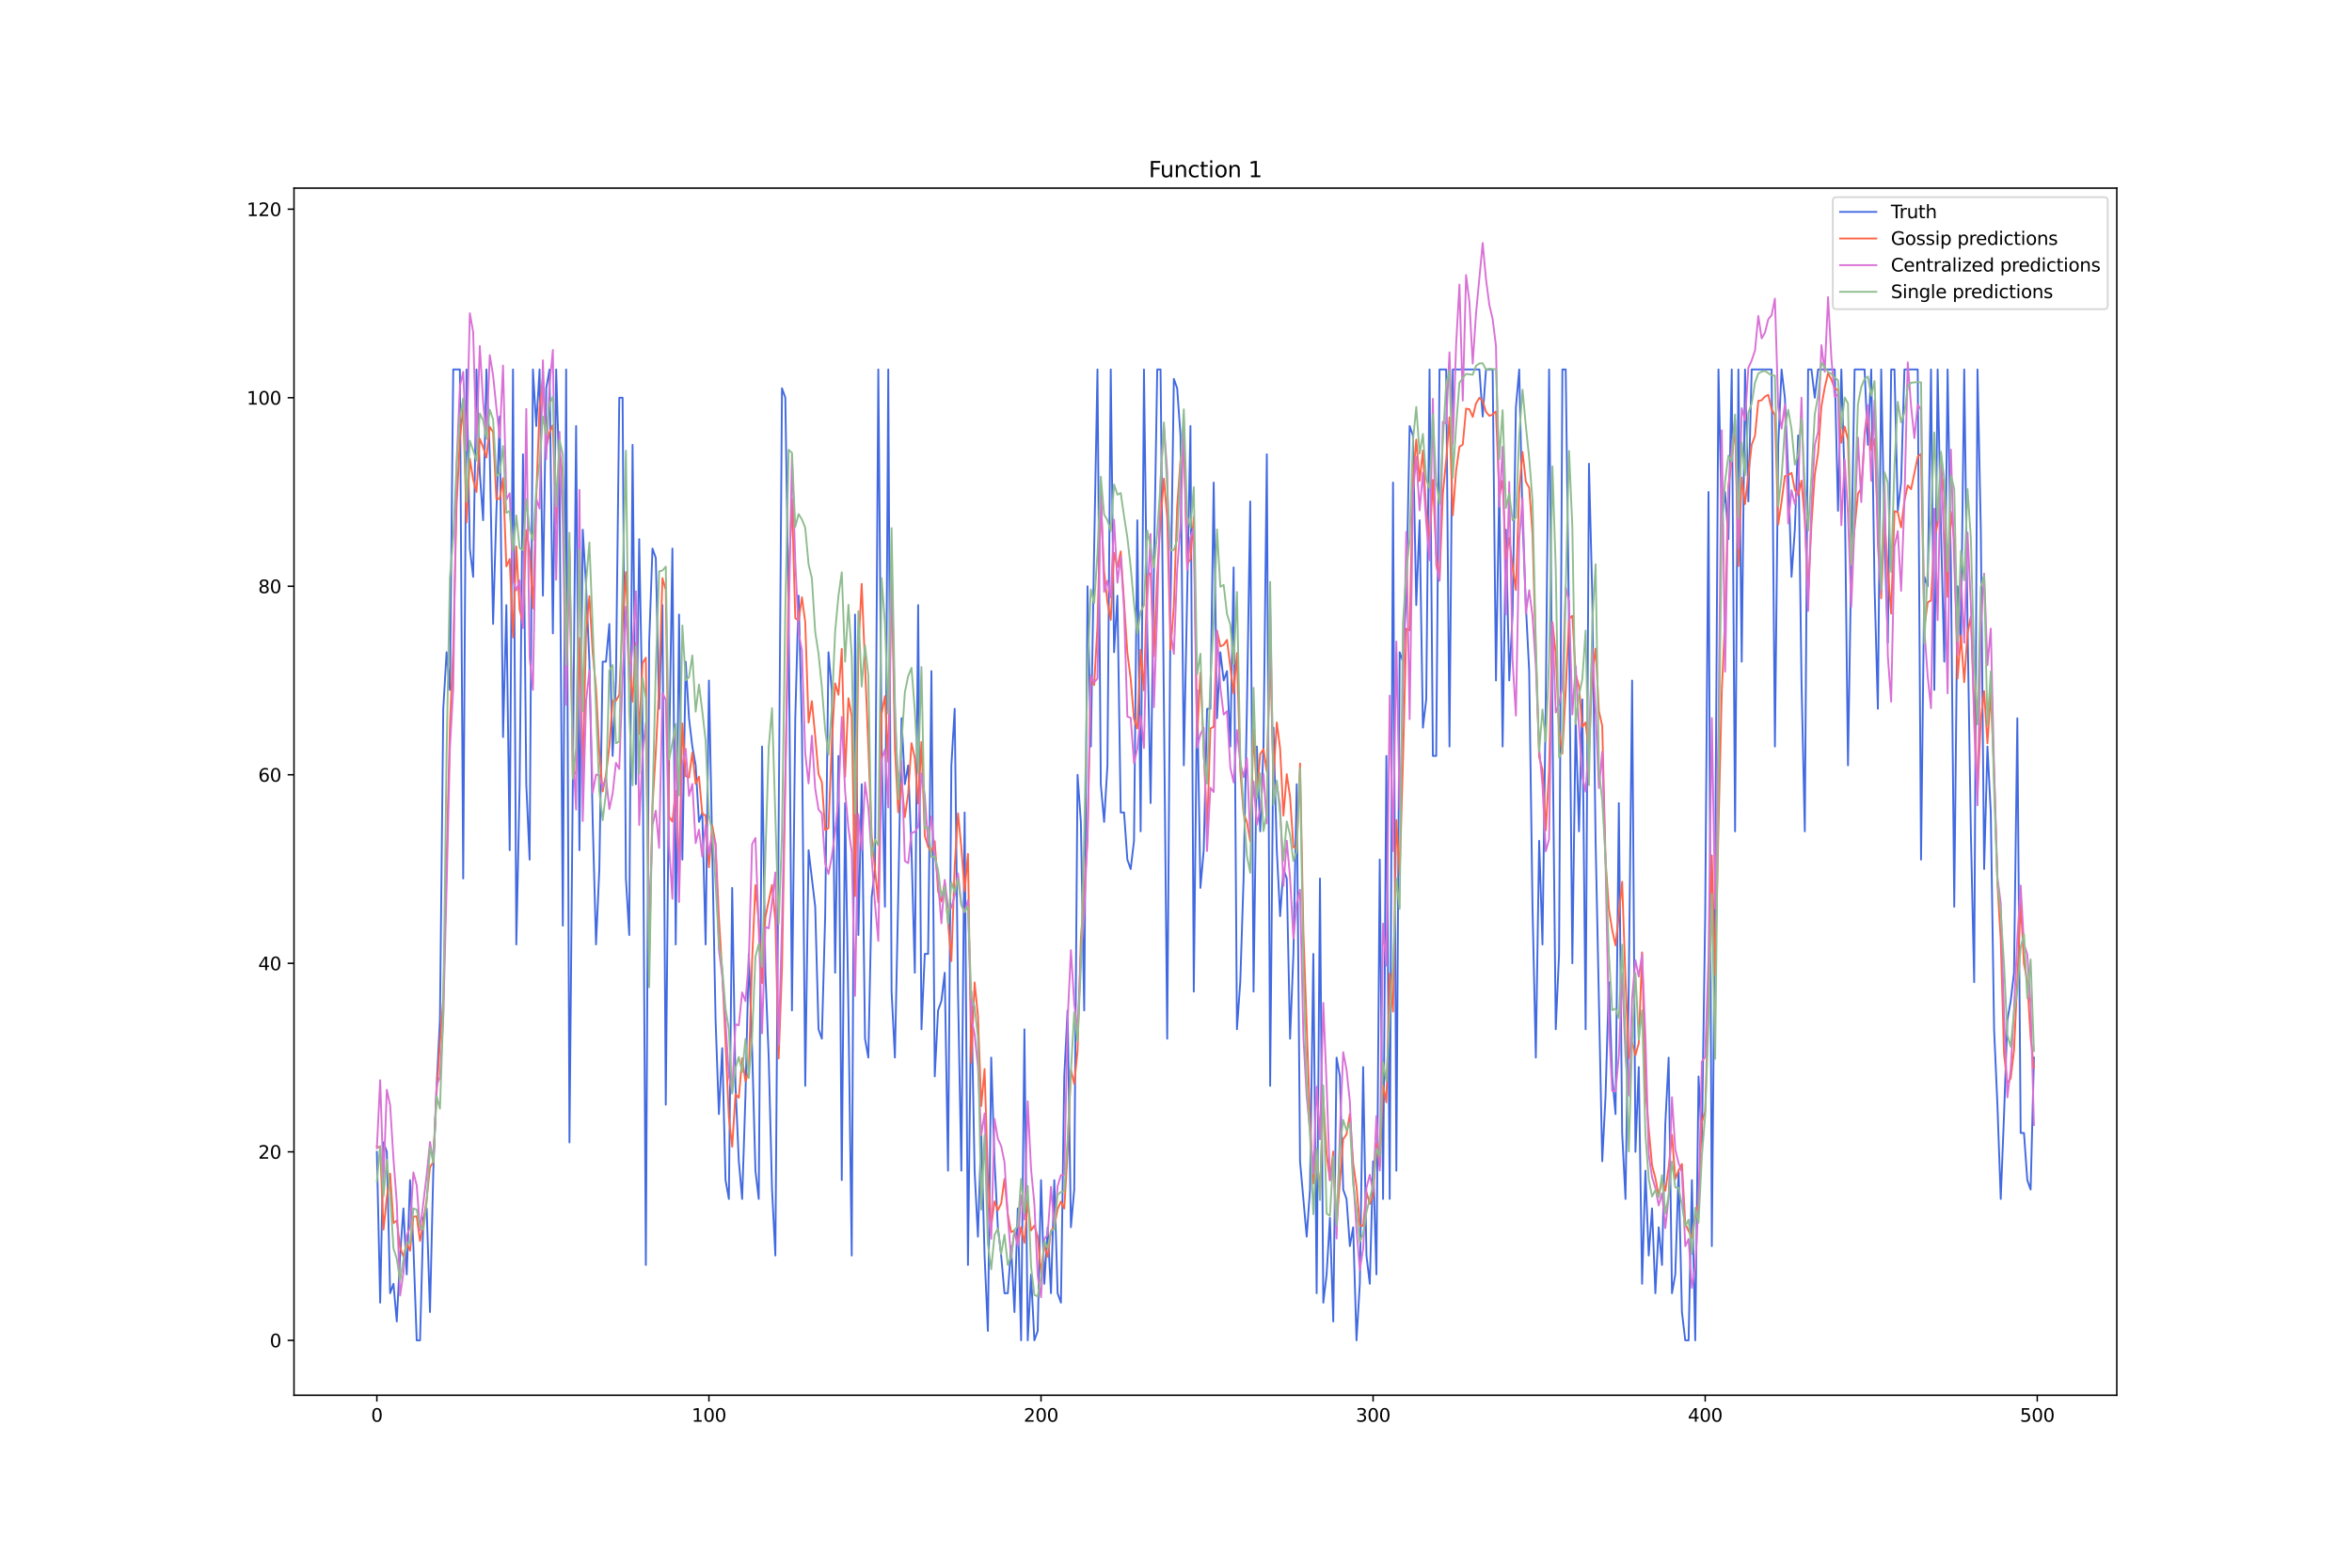 <?xml version="1.0" encoding="utf-8" standalone="no"?>
<!DOCTYPE svg PUBLIC "-//W3C//DTD SVG 1.1//EN"
  "http://www.w3.org/Graphics/SVG/1.1/DTD/svg11.dtd">
<svg xmlns:xlink="http://www.w3.org/1999/xlink" width="1296pt" height="864pt" viewBox="0 0 1296 864" xmlns="http://www.w3.org/2000/svg" version="1.1">
 <defs>
  <style type="text/css">*{stroke-linejoin: round; stroke-linecap: butt}</style>
 </defs>
 <g id="figure_1">
  <g id="patch_1">
   <path d="M 0 864 
L 1296 864 
L 1296 0 
L 0 0 
z
" style="fill: #ffffff"/>
  </g>
  <g id="axes_1">
   <g id="patch_2">
    <path d="M 162 768.96 
L 1166.4 768.96 
L 1166.4 103.68 
L 162 103.68 
z
" style="fill: #ffffff"/>
   </g>
   <g id="matplotlib.axis_1">
    <g id="xtick_1">
     <g id="line2d_1">
      <defs>
       <path id="m1966a3e66b" d="M 0 0 
L 0 3.5 
" style="stroke: #000000; stroke-width: 0.8"/>
      </defs>
      <g>
       <use xlink:href="#m1966a3e66b" x="207.655" y="768.96" style="stroke: #000000; stroke-width: 0.8"/>
      </g>
     </g>
     <g id="text_1">
      <!-- 0 -->
      <g transform="translate(204.473 783.558) scale(0.1 -0.1)">
       <defs>
        <path id="DejaVuSans-30" d="M 2034 4250 
Q 1547 4250 1301 3770 
Q 1056 3291 1056 2328 
Q 1056 1369 1301 889 
Q 1547 409 2034 409 
Q 2525 409 2770 889 
Q 3016 1369 3016 2328 
Q 3016 3291 2770 3770 
Q 2525 4250 2034 4250 
z
M 2034 4750 
Q 2819 4750 3233 4129 
Q 3647 3509 3647 2328 
Q 3647 1150 3233 529 
Q 2819 -91 2034 -91 
Q 1250 -91 836 529 
Q 422 1150 422 2328 
Q 422 3509 836 4129 
Q 1250 4750 2034 4750 
z
" transform="scale(0.016)"/>
       </defs>
       <use xlink:href="#DejaVuSans-30"/>
      </g>
     </g>
    </g>
    <g id="xtick_2">
     <g id="line2d_2">
      <g>
       <use xlink:href="#m1966a3e66b" x="390.639" y="768.96" style="stroke: #000000; stroke-width: 0.8"/>
      </g>
     </g>
     <g id="text_2">
      <!-- 100 -->
      <g transform="translate(381.095 783.558) scale(0.1 -0.1)">
       <defs>
        <path id="DejaVuSans-31" d="M 794 531 
L 1825 531 
L 1825 4091 
L 703 3866 
L 703 4441 
L 1819 4666 
L 2450 4666 
L 2450 531 
L 3481 531 
L 3481 0 
L 794 0 
L 794 531 
z
" transform="scale(0.016)"/>
       </defs>
       <use xlink:href="#DejaVuSans-31"/>
       <use xlink:href="#DejaVuSans-30" x="63.623"/>
       <use xlink:href="#DejaVuSans-30" x="127.246"/>
      </g>
     </g>
    </g>
    <g id="xtick_3">
     <g id="line2d_3">
      <g>
       <use xlink:href="#m1966a3e66b" x="573.623" y="768.96" style="stroke: #000000; stroke-width: 0.8"/>
      </g>
     </g>
     <g id="text_3">
      <!-- 200 -->
      <g transform="translate(564.079 783.558) scale(0.1 -0.1)">
       <defs>
        <path id="DejaVuSans-32" d="M 1228 531 
L 3431 531 
L 3431 0 
L 469 0 
L 469 531 
Q 828 903 1448 1529 
Q 2069 2156 2228 2338 
Q 2531 2678 2651 2914 
Q 2772 3150 2772 3378 
Q 2772 3750 2511 3984 
Q 2250 4219 1831 4219 
Q 1534 4219 1204 4116 
Q 875 4013 500 3803 
L 500 4441 
Q 881 4594 1212 4672 
Q 1544 4750 1819 4750 
Q 2544 4750 2975 4387 
Q 3406 4025 3406 3419 
Q 3406 3131 3298 2873 
Q 3191 2616 2906 2266 
Q 2828 2175 2409 1742 
Q 1991 1309 1228 531 
z
" transform="scale(0.016)"/>
       </defs>
       <use xlink:href="#DejaVuSans-32"/>
       <use xlink:href="#DejaVuSans-30" x="63.623"/>
       <use xlink:href="#DejaVuSans-30" x="127.246"/>
      </g>
     </g>
    </g>
    <g id="xtick_4">
     <g id="line2d_4">
      <g>
       <use xlink:href="#m1966a3e66b" x="756.607" y="768.96" style="stroke: #000000; stroke-width: 0.8"/>
      </g>
     </g>
     <g id="text_4">
      <!-- 300 -->
      <g transform="translate(747.063 783.558) scale(0.1 -0.1)">
       <defs>
        <path id="DejaVuSans-33" d="M 2597 2516 
Q 3050 2419 3304 2112 
Q 3559 1806 3559 1356 
Q 3559 666 3084 287 
Q 2609 -91 1734 -91 
Q 1441 -91 1130 -33 
Q 819 25 488 141 
L 488 750 
Q 750 597 1062 519 
Q 1375 441 1716 441 
Q 2309 441 2620 675 
Q 2931 909 2931 1356 
Q 2931 1769 2642 2001 
Q 2353 2234 1838 2234 
L 1294 2234 
L 1294 2753 
L 1863 2753 
Q 2328 2753 2575 2939 
Q 2822 3125 2822 3475 
Q 2822 3834 2567 4026 
Q 2313 4219 1838 4219 
Q 1578 4219 1281 4162 
Q 984 4106 628 3988 
L 628 4550 
Q 988 4650 1302 4700 
Q 1616 4750 1894 4750 
Q 2613 4750 3031 4423 
Q 3450 4097 3450 3541 
Q 3450 3153 3228 2886 
Q 3006 2619 2597 2516 
z
" transform="scale(0.016)"/>
       </defs>
       <use xlink:href="#DejaVuSans-33"/>
       <use xlink:href="#DejaVuSans-30" x="63.623"/>
       <use xlink:href="#DejaVuSans-30" x="127.246"/>
      </g>
     </g>
    </g>
    <g id="xtick_5">
     <g id="line2d_5">
      <g>
       <use xlink:href="#m1966a3e66b" x="939.591" y="768.96" style="stroke: #000000; stroke-width: 0.8"/>
      </g>
     </g>
     <g id="text_5">
      <!-- 400 -->
      <g transform="translate(930.047 783.558) scale(0.1 -0.1)">
       <defs>
        <path id="DejaVuSans-34" d="M 2419 4116 
L 825 1625 
L 2419 1625 
L 2419 4116 
z
M 2253 4666 
L 3047 4666 
L 3047 1625 
L 3713 1625 
L 3713 1100 
L 3047 1100 
L 3047 0 
L 2419 0 
L 2419 1100 
L 313 1100 
L 313 1709 
L 2253 4666 
z
" transform="scale(0.016)"/>
       </defs>
       <use xlink:href="#DejaVuSans-34"/>
       <use xlink:href="#DejaVuSans-30" x="63.623"/>
       <use xlink:href="#DejaVuSans-30" x="127.246"/>
      </g>
     </g>
    </g>
    <g id="xtick_6">
     <g id="line2d_6">
      <g>
       <use xlink:href="#m1966a3e66b" x="1122.575" y="768.96" style="stroke: #000000; stroke-width: 0.8"/>
      </g>
     </g>
     <g id="text_6">
      <!-- 500 -->
      <g transform="translate(1113.032 783.558) scale(0.1 -0.1)">
       <defs>
        <path id="DejaVuSans-35" d="M 691 4666 
L 3169 4666 
L 3169 4134 
L 1269 4134 
L 1269 2991 
Q 1406 3038 1543 3061 
Q 1681 3084 1819 3084 
Q 2600 3084 3056 2656 
Q 3513 2228 3513 1497 
Q 3513 744 3044 326 
Q 2575 -91 1722 -91 
Q 1428 -91 1123 -41 
Q 819 9 494 109 
L 494 744 
Q 775 591 1075 516 
Q 1375 441 1709 441 
Q 2250 441 2565 725 
Q 2881 1009 2881 1497 
Q 2881 1984 2565 2268 
Q 2250 2553 1709 2553 
Q 1456 2553 1204 2497 
Q 953 2441 691 2322 
L 691 4666 
z
" transform="scale(0.016)"/>
       </defs>
       <use xlink:href="#DejaVuSans-35"/>
       <use xlink:href="#DejaVuSans-30" x="63.623"/>
       <use xlink:href="#DejaVuSans-30" x="127.246"/>
      </g>
     </g>
    </g>
   </g>
   <g id="matplotlib.axis_2">
    <g id="ytick_1">
     <g id="line2d_7">
      <defs>
       <path id="m2149828b4e" d="M 0 0 
L -3.5 0 
" style="stroke: #000000; stroke-width: 0.8"/>
      </defs>
      <g>
       <use xlink:href="#m2149828b4e" x="162" y="738.72" style="stroke: #000000; stroke-width: 0.8"/>
      </g>
     </g>
     <g id="text_7">
      <!-- 0 -->
      <g transform="translate(148.637 742.519) scale(0.1 -0.1)">
       <use xlink:href="#DejaVuSans-30"/>
      </g>
     </g>
    </g>
    <g id="ytick_2">
     <g id="line2d_8">
      <g>
       <use xlink:href="#m2149828b4e" x="162" y="634.816" style="stroke: #000000; stroke-width: 0.8"/>
      </g>
     </g>
     <g id="text_8">
      <!-- 20 -->
      <g transform="translate(142.275 638.615) scale(0.1 -0.1)">
       <use xlink:href="#DejaVuSans-32"/>
       <use xlink:href="#DejaVuSans-30" x="63.623"/>
      </g>
     </g>
    </g>
    <g id="ytick_3">
     <g id="line2d_9">
      <g>
       <use xlink:href="#m2149828b4e" x="162" y="530.911" style="stroke: #000000; stroke-width: 0.8"/>
      </g>
     </g>
     <g id="text_9">
      <!-- 40 -->
      <g transform="translate(142.275 534.71) scale(0.1 -0.1)">
       <use xlink:href="#DejaVuSans-34"/>
       <use xlink:href="#DejaVuSans-30" x="63.623"/>
      </g>
     </g>
    </g>
    <g id="ytick_4">
     <g id="line2d_10">
      <g>
       <use xlink:href="#m2149828b4e" x="162" y="427.007" style="stroke: #000000; stroke-width: 0.8"/>
      </g>
     </g>
     <g id="text_10">
      <!-- 60 -->
      <g transform="translate(142.275 430.806) scale(0.1 -0.1)">
       <defs>
        <path id="DejaVuSans-36" d="M 2113 2584 
Q 1688 2584 1439 2293 
Q 1191 2003 1191 1497 
Q 1191 994 1439 701 
Q 1688 409 2113 409 
Q 2538 409 2786 701 
Q 3034 994 3034 1497 
Q 3034 2003 2786 2293 
Q 2538 2584 2113 2584 
z
M 3366 4563 
L 3366 3988 
Q 3128 4100 2886 4159 
Q 2644 4219 2406 4219 
Q 1781 4219 1451 3797 
Q 1122 3375 1075 2522 
Q 1259 2794 1537 2939 
Q 1816 3084 2150 3084 
Q 2853 3084 3261 2657 
Q 3669 2231 3669 1497 
Q 3669 778 3244 343 
Q 2819 -91 2113 -91 
Q 1303 -91 875 529 
Q 447 1150 447 2328 
Q 447 3434 972 4092 
Q 1497 4750 2381 4750 
Q 2619 4750 2861 4703 
Q 3103 4656 3366 4563 
z
" transform="scale(0.016)"/>
       </defs>
       <use xlink:href="#DejaVuSans-36"/>
       <use xlink:href="#DejaVuSans-30" x="63.623"/>
      </g>
     </g>
    </g>
    <g id="ytick_5">
     <g id="line2d_11">
      <g>
       <use xlink:href="#m2149828b4e" x="162" y="323.103" style="stroke: #000000; stroke-width: 0.8"/>
      </g>
     </g>
     <g id="text_11">
      <!-- 80 -->
      <g transform="translate(142.275 326.902) scale(0.1 -0.1)">
       <defs>
        <path id="DejaVuSans-38" d="M 2034 2216 
Q 1584 2216 1326 1975 
Q 1069 1734 1069 1313 
Q 1069 891 1326 650 
Q 1584 409 2034 409 
Q 2484 409 2743 651 
Q 3003 894 3003 1313 
Q 3003 1734 2745 1975 
Q 2488 2216 2034 2216 
z
M 1403 2484 
Q 997 2584 770 2862 
Q 544 3141 544 3541 
Q 544 4100 942 4425 
Q 1341 4750 2034 4750 
Q 2731 4750 3128 4425 
Q 3525 4100 3525 3541 
Q 3525 3141 3298 2862 
Q 3072 2584 2669 2484 
Q 3125 2378 3379 2068 
Q 3634 1759 3634 1313 
Q 3634 634 3220 271 
Q 2806 -91 2034 -91 
Q 1263 -91 848 271 
Q 434 634 434 1313 
Q 434 1759 690 2068 
Q 947 2378 1403 2484 
z
M 1172 3481 
Q 1172 3119 1398 2916 
Q 1625 2713 2034 2713 
Q 2441 2713 2670 2916 
Q 2900 3119 2900 3481 
Q 2900 3844 2670 4047 
Q 2441 4250 2034 4250 
Q 1625 4250 1398 4047 
Q 1172 3844 1172 3481 
z
" transform="scale(0.016)"/>
       </defs>
       <use xlink:href="#DejaVuSans-38"/>
       <use xlink:href="#DejaVuSans-30" x="63.623"/>
      </g>
     </g>
    </g>
    <g id="ytick_6">
     <g id="line2d_12">
      <g>
       <use xlink:href="#m2149828b4e" x="162" y="219.198" style="stroke: #000000; stroke-width: 0.8"/>
      </g>
     </g>
     <g id="text_12">
      <!-- 100 -->
      <g transform="translate(135.912 222.997) scale(0.1 -0.1)">
       <use xlink:href="#DejaVuSans-31"/>
       <use xlink:href="#DejaVuSans-30" x="63.623"/>
       <use xlink:href="#DejaVuSans-30" x="127.246"/>
      </g>
     </g>
    </g>
    <g id="ytick_7">
     <g id="line2d_13">
      <g>
       <use xlink:href="#m2149828b4e" x="162" y="115.294" style="stroke: #000000; stroke-width: 0.8"/>
      </g>
     </g>
     <g id="text_13">
      <!-- 120 -->
      <g transform="translate(135.912 119.093) scale(0.1 -0.1)">
       <use xlink:href="#DejaVuSans-31"/>
       <use xlink:href="#DejaVuSans-32" x="63.623"/>
       <use xlink:href="#DejaVuSans-30" x="127.246"/>
      </g>
     </g>
    </g>
   </g>
   <g id="line2d_14">
    <path d="M 207.655 634.816 
L 209.484 717.939 
L 211.314 629.62 
L 213.144 634.816 
L 214.974 712.744 
L 216.804 707.549 
L 218.634 728.33 
L 220.463 691.963 
L 222.293 665.987 
L 224.123 702.353 
L 225.953 650.401 
L 227.783 686.768 
L 229.613 738.72 
L 231.442 738.72 
L 233.272 671.182 
L 235.102 665.987 
L 236.932 723.134 
L 238.762 645.206 
L 240.592 598.449 
L 242.422 562.083 
L 244.251 390.64 
L 246.081 359.469 
L 247.911 380.25 
L 249.741 203.612 
L 253.401 203.612 
L 255.23 484.154 
L 257.06 203.612 
L 258.89 302.322 
L 260.72 317.907 
L 262.55 203.612 
L 264.38 260.76 
L 266.209 286.736 
L 268.039 203.612 
L 269.869 250.369 
L 271.699 343.883 
L 273.529 281.541 
L 275.359 229.589 
L 277.189 406.226 
L 279.018 333.493 
L 280.848 468.569 
L 282.678 203.612 
L 284.508 520.521 
L 286.338 432.202 
L 288.168 250.369 
L 289.997 432.202 
L 291.827 473.764 
L 293.657 203.612 
L 295.487 234.784 
L 297.317 203.612 
L 299.147 328.298 
L 300.976 214.003 
L 302.806 203.612 
L 304.636 349.079 
L 306.466 203.612 
L 308.296 265.955 
L 310.126 510.13 
L 311.956 203.612 
L 313.785 629.62 
L 317.445 234.784 
L 319.275 468.569 
L 321.105 291.931 
L 322.935 323.103 
L 324.764 364.664 
L 326.594 452.983 
L 328.424 520.521 
L 330.254 478.959 
L 332.084 364.664 
L 333.914 364.664 
L 335.743 343.883 
L 337.573 416.616 
L 339.403 375.055 
L 341.233 219.198 
L 343.063 219.198 
L 344.893 484.154 
L 346.723 515.326 
L 348.552 245.174 
L 350.382 432.202 
L 352.212 297.126 
L 354.042 395.836 
L 355.872 697.158 
L 357.702 354.274 
L 359.531 302.322 
L 361.361 307.517 
L 363.191 390.64 
L 365.021 333.493 
L 366.851 608.84 
L 368.681 416.616 
L 370.51 302.322 
L 372.34 520.521 
L 374.17 338.688 
L 376 473.764 
L 377.83 364.664 
L 379.66 395.836 
L 381.489 411.421 
L 383.319 421.812 
L 385.149 452.983 
L 386.979 447.788 
L 388.809 520.521 
L 390.639 375.055 
L 394.298 562.083 
L 396.128 614.035 
L 397.958 577.668 
L 399.788 650.401 
L 401.618 660.792 
L 403.448 489.35 
L 405.277 598.449 
L 407.107 640.011 
L 408.937 660.792 
L 410.767 603.644 
L 412.597 525.716 
L 414.427 577.668 
L 416.256 645.206 
L 418.086 660.792 
L 419.916 411.421 
L 421.746 536.106 
L 423.576 582.863 
L 425.406 655.597 
L 427.236 691.963 
L 430.895 214.003 
L 432.725 219.198 
L 434.555 338.688 
L 436.385 556.887 
L 438.215 395.836 
L 440.044 328.298 
L 441.874 401.031 
L 443.704 598.449 
L 445.534 468.569 
L 449.194 499.74 
L 451.023 567.278 
L 452.853 572.473 
L 454.683 504.935 
L 456.513 359.469 
L 458.343 380.25 
L 460.173 536.106 
L 462.003 416.616 
L 463.832 650.401 
L 465.662 442.593 
L 467.492 556.887 
L 469.322 691.963 
L 471.152 338.688 
L 472.982 515.326 
L 474.811 432.202 
L 476.641 572.473 
L 478.471 582.863 
L 480.301 494.545 
L 482.131 478.959 
L 483.961 203.612 
L 485.79 411.421 
L 487.62 499.74 
L 489.45 203.612 
L 491.28 546.497 
L 493.11 582.863 
L 494.94 494.545 
L 496.77 395.836 
L 498.599 432.202 
L 500.429 421.812 
L 502.259 468.569 
L 504.089 536.106 
L 505.919 333.493 
L 507.749 567.278 
L 509.578 525.716 
L 511.408 525.716 
L 513.238 369.859 
L 515.068 593.254 
L 516.898 556.887 
L 518.728 551.692 
L 520.557 536.106 
L 522.387 645.206 
L 524.217 421.812 
L 526.047 390.64 
L 527.877 546.497 
L 529.707 645.206 
L 531.536 447.788 
L 533.366 697.158 
L 535.196 546.497 
L 537.026 645.206 
L 538.856 681.573 
L 540.686 624.425 
L 542.516 691.963 
L 544.345 733.525 
L 546.175 582.863 
L 548.005 640.011 
L 549.835 676.377 
L 551.665 691.963 
L 553.495 712.744 
L 555.324 712.744 
L 557.154 686.768 
L 558.984 723.134 
L 560.814 665.987 
L 562.644 738.72 
L 564.474 567.278 
L 566.303 738.72 
L 568.133 702.353 
L 569.963 738.72 
L 571.793 733.525 
L 573.623 650.401 
L 575.453 707.549 
L 577.283 676.377 
L 579.112 712.744 
L 580.942 650.401 
L 582.772 712.744 
L 584.602 717.939 
L 586.432 593.254 
L 588.262 556.887 
L 590.091 676.377 
L 591.921 655.597 
L 593.751 427.007 
L 595.581 452.983 
L 597.411 556.887 
L 599.241 323.103 
L 601.07 411.421 
L 602.9 302.322 
L 604.73 203.612 
L 606.56 432.202 
L 608.39 452.983 
L 610.22 421.812 
L 612.05 203.612 
L 613.879 359.469 
L 615.709 328.298 
L 617.539 447.788 
L 619.369 447.788 
L 621.199 473.764 
L 623.029 478.959 
L 624.858 463.373 
L 626.688 286.736 
L 628.518 458.178 
L 630.348 203.612 
L 632.178 349.079 
L 634.008 442.593 
L 635.837 312.712 
L 637.667 203.612 
L 639.497 203.612 
L 643.157 572.473 
L 644.987 333.493 
L 646.817 208.808 
L 648.646 214.003 
L 650.476 239.979 
L 652.306 421.812 
L 655.966 234.784 
L 657.796 546.497 
L 659.625 380.25 
L 661.455 489.35 
L 663.285 468.569 
L 665.115 390.64 
L 666.945 390.64 
L 668.775 265.955 
L 670.604 395.836 
L 672.434 359.469 
L 674.264 375.055 
L 676.094 369.859 
L 677.924 411.421 
L 679.754 312.712 
L 681.583 567.278 
L 683.413 541.302 
L 685.243 484.154 
L 687.073 390.64 
L 688.903 276.346 
L 690.733 546.497 
L 692.563 411.421 
L 694.392 458.178 
L 696.222 411.421 
L 698.052 250.369 
L 699.882 598.449 
L 701.712 401.031 
L 703.542 468.569 
L 705.371 504.935 
L 707.201 478.959 
L 709.031 484.154 
L 710.861 572.473 
L 712.691 525.716 
L 714.521 432.202 
L 716.35 640.011 
L 720.01 681.573 
L 721.84 655.597 
L 723.67 525.716 
L 725.5 712.744 
L 727.33 484.154 
L 729.159 717.939 
L 730.989 702.353 
L 732.819 671.182 
L 734.649 728.33 
L 736.479 582.863 
L 738.309 593.254 
L 740.138 655.597 
L 741.968 660.792 
L 743.798 686.768 
L 745.628 676.377 
L 747.458 738.72 
L 749.288 707.549 
L 751.117 588.059 
L 752.947 691.963 
L 754.777 707.549 
L 756.607 640.011 
L 758.437 702.353 
L 760.267 473.764 
L 762.097 660.792 
L 763.926 416.616 
L 765.756 660.792 
L 767.586 265.955 
L 769.416 645.206 
L 771.246 359.469 
L 773.076 364.664 
L 774.905 328.298 
L 776.735 234.784 
L 778.565 239.979 
L 780.395 333.493 
L 782.225 286.736 
L 784.055 401.031 
L 785.884 385.445 
L 787.714 203.612 
L 789.544 416.616 
L 791.374 416.616 
L 793.204 203.612 
L 796.864 203.612 
L 798.693 411.421 
L 800.523 203.612 
L 815.162 203.612 
L 816.992 229.589 
L 818.822 203.612 
L 822.481 203.612 
L 824.311 375.055 
L 826.141 265.955 
L 827.971 411.421 
L 829.801 291.931 
L 831.63 375.055 
L 833.46 338.688 
L 835.29 224.393 
L 837.12 203.612 
L 838.95 286.736 
L 840.78 333.493 
L 842.61 369.859 
L 844.439 499.74 
L 846.269 582.863 
L 848.099 463.373 
L 849.929 520.521 
L 851.759 385.445 
L 853.589 203.612 
L 855.418 395.836 
L 857.248 567.278 
L 859.078 525.716 
L 860.908 203.612 
L 862.738 203.612 
L 864.568 343.883 
L 866.397 530.911 
L 868.227 395.836 
L 870.057 458.178 
L 871.887 385.445 
L 873.717 567.278 
L 875.547 255.565 
L 877.377 328.298 
L 879.206 463.373 
L 882.866 640.011 
L 884.696 603.644 
L 886.526 541.302 
L 888.356 593.254 
L 890.185 614.035 
L 892.015 442.593 
L 893.845 624.425 
L 895.675 660.792 
L 897.505 541.302 
L 899.335 375.055 
L 901.164 634.816 
L 902.994 588.059 
L 904.824 707.549 
L 906.654 645.206 
L 908.484 691.963 
L 910.314 665.987 
L 912.144 712.744 
L 913.973 676.377 
L 915.803 697.158 
L 917.633 619.23 
L 919.463 582.863 
L 921.293 712.744 
L 923.123 702.353 
L 924.952 645.206 
L 926.782 723.134 
L 928.612 738.72 
L 930.442 738.72 
L 932.272 650.401 
L 934.102 738.72 
L 935.931 593.254 
L 937.761 629.62 
L 939.591 504.935 
L 941.421 271.15 
L 943.251 686.768 
L 945.081 484.154 
L 946.911 203.612 
L 948.74 286.736 
L 950.57 271.15 
L 952.4 297.126 
L 954.23 203.612 
L 956.06 458.178 
L 957.89 203.612 
L 959.719 364.664 
L 961.549 203.612 
L 963.379 276.346 
L 965.209 203.612 
L 976.188 203.612 
L 978.018 411.421 
L 979.848 245.174 
L 981.678 203.612 
L 983.507 219.198 
L 985.337 260.76 
L 987.167 317.907 
L 988.997 291.931 
L 990.827 239.979 
L 992.657 375.055 
L 994.486 458.178 
L 996.316 203.612 
L 998.146 203.612 
L 999.976 219.198 
L 1001.806 203.612 
L 1010.955 203.612 
L 1012.785 281.541 
L 1014.615 203.612 
L 1016.444 265.955 
L 1018.274 421.812 
L 1020.104 307.517 
L 1021.934 203.612 
L 1027.424 203.612 
L 1029.253 245.174 
L 1031.083 203.612 
L 1032.913 323.103 
L 1034.743 390.64 
L 1036.573 203.612 
L 1038.403 297.126 
L 1040.232 354.274 
L 1042.062 203.612 
L 1043.892 203.612 
L 1045.722 281.541 
L 1047.552 265.955 
L 1049.382 203.612 
L 1056.701 203.612 
L 1058.531 473.764 
L 1060.361 317.907 
L 1062.191 323.103 
L 1064.02 203.612 
L 1065.85 380.25 
L 1067.68 203.612 
L 1069.51 291.931 
L 1071.34 364.664 
L 1073.17 203.612 
L 1074.999 312.712 
L 1076.829 499.74 
L 1078.659 323.103 
L 1080.489 354.274 
L 1082.319 203.612 
L 1084.149 343.883 
L 1085.978 458.178 
L 1087.808 541.302 
L 1089.638 203.612 
L 1091.468 291.931 
L 1093.298 478.959 
L 1095.128 411.421 
L 1096.958 447.788 
L 1098.787 567.278 
L 1100.617 608.84 
L 1102.447 660.792 
L 1104.277 614.035 
L 1106.107 562.083 
L 1107.937 551.692 
L 1109.766 536.106 
L 1111.596 395.836 
L 1113.426 624.425 
L 1115.256 624.425 
L 1117.086 650.401 
L 1118.916 655.597 
L 1120.745 582.863 
L 1120.745 582.863 
" clip-path="url(#paca1feb8f4)" style="fill: none; stroke: #4169e1; stroke-linecap: square"/>
   </g>
   <g id="line2d_15">
    <path d="M 207.655 631.673 
L 209.484 632.763 
L 211.314 677.679 
L 213.144 660.053 
L 214.974 646.856 
L 216.804 674.099 
L 218.634 672.664 
L 220.463 687.538 
L 222.293 692.497 
L 224.123 685.282 
L 225.953 689.342 
L 227.783 670.583 
L 229.613 670.314 
L 231.442 683.975 
L 233.272 673.965 
L 235.102 660.942 
L 236.932 643.245 
L 238.762 640.407 
L 240.592 602.051 
L 242.422 574.737 
L 244.251 550.214 
L 247.911 399.765 
L 249.741 357.666 
L 251.571 278.691 
L 253.401 242.209 
L 255.23 224.275 
L 257.06 288.012 
L 258.89 252.815 
L 260.72 264.21 
L 262.55 271.23 
L 264.38 241.805 
L 266.209 246.438 
L 268.039 252.203 
L 269.869 235.238 
L 271.699 238.16 
L 273.529 275.064 
L 275.359 274.878 
L 277.189 263.495 
L 279.018 312.172 
L 280.848 308.116 
L 282.678 351.299 
L 284.508 301.17 
L 286.338 335.964 
L 288.168 344.079 
L 289.997 292.128 
L 291.827 303.531 
L 293.657 335.309 
L 295.487 273.73 
L 297.317 224.662 
L 299.147 207.806 
L 300.976 246.847 
L 302.806 238.368 
L 304.636 234.296 
L 306.466 288.839 
L 308.296 249.197 
L 310.126 262.136 
L 311.956 372.36 
L 313.785 302.8 
L 315.615 427.529 
L 317.445 425.55 
L 319.275 351.692 
L 321.105 427.265 
L 322.935 348.122 
L 324.764 328.572 
L 326.594 359.703 
L 328.424 379.088 
L 330.254 414.928 
L 332.084 436.211 
L 333.914 427.149 
L 335.743 411.634 
L 337.573 385.943 
L 339.403 386.194 
L 341.233 382.884 
L 343.063 343.45 
L 344.893 315.263 
L 346.723 364.48 
L 348.552 386.733 
L 350.382 354.397 
L 352.212 404.642 
L 354.042 365.512 
L 355.872 362.46 
L 357.702 528.609 
L 359.531 444.21 
L 361.361 414.434 
L 363.191 378.4 
L 365.021 318.619 
L 366.851 325.104 
L 368.681 450.101 
L 370.51 452.814 
L 372.34 435.724 
L 374.17 480.904 
L 376 398.704 
L 377.83 427.756 
L 379.66 428.556 
L 381.489 414.696 
L 383.319 432.011 
L 385.149 427.981 
L 386.979 448.652 
L 388.809 449.372 
L 390.639 477.994 
L 392.469 454.985 
L 394.298 464.983 
L 396.128 505.723 
L 397.958 535.789 
L 399.788 574.159 
L 401.618 615.782 
L 403.448 631.988 
L 405.277 603.149 
L 407.107 604.981 
L 408.937 583.181 
L 410.767 595.828 
L 412.597 590.596 
L 414.427 529.241 
L 416.256 487.827 
L 418.086 508.079 
L 419.916 541.841 
L 421.746 505.493 
L 425.406 487.728 
L 427.236 507.502 
L 429.065 583.321 
L 430.895 533.547 
L 432.725 432.945 
L 434.555 321.227 
L 436.385 275.058 
L 438.215 340.688 
L 440.044 342.023 
L 441.874 329.15 
L 443.704 342.877 
L 445.534 398.276 
L 447.364 386.43 
L 449.194 405.662 
L 451.023 426.548 
L 452.853 431.018 
L 454.683 457.485 
L 456.513 456.431 
L 458.343 409.766 
L 460.173 376.592 
L 462.003 382.911 
L 463.832 357.607 
L 465.662 428.163 
L 467.492 384.779 
L 469.322 394.914 
L 471.152 493.895 
L 472.982 357.402 
L 474.811 321.796 
L 478.471 411.29 
L 480.301 460.838 
L 483.961 497.385 
L 485.79 393.228 
L 487.62 383.67 
L 489.45 419.874 
L 491.28 314.117 
L 493.11 412.191 
L 494.94 447.687 
L 496.77 431.2 
L 498.599 450.341 
L 500.429 437.375 
L 502.259 409.577 
L 504.089 417.794 
L 505.919 442.849 
L 507.749 408.91 
L 509.578 460.645 
L 511.408 466.645 
L 513.238 469.727 
L 515.068 463.664 
L 516.898 491.245 
L 518.728 496.815 
L 520.557 486.514 
L 524.217 529.695 
L 526.047 477.746 
L 527.877 448.228 
L 529.707 466.898 
L 531.536 491.199 
L 533.366 470.612 
L 535.196 585.701 
L 537.026 541.448 
L 538.856 559.601 
L 540.686 609.616 
L 542.516 589.134 
L 544.345 648.102 
L 546.175 675.958 
L 548.005 662.112 
L 549.835 667.024 
L 551.665 663.284 
L 553.495 649.743 
L 555.324 669.161 
L 557.154 679.024 
L 558.984 678.216 
L 560.814 685.797 
L 562.644 676.286 
L 564.474 684.968 
L 566.303 662.12 
L 568.133 678.127 
L 569.963 675.437 
L 571.793 681.54 
L 573.623 701.821 
L 575.453 686.087 
L 577.283 692.735 
L 579.112 678.323 
L 580.942 676.004 
L 582.772 666.439 
L 584.602 662.208 
L 586.432 666.091 
L 588.262 635.225 
L 590.091 589.716 
L 591.921 597.386 
L 593.751 579.283 
L 595.581 517.246 
L 597.411 491.977 
L 599.241 462.838 
L 601.07 373.529 
L 602.9 377.547 
L 604.73 345.115 
L 606.56 275.548 
L 608.39 314.907 
L 610.22 331.892 
L 612.05 341.632 
L 613.879 304.77 
L 615.709 312.673 
L 617.539 303.862 
L 621.199 359.818 
L 623.029 374.055 
L 624.858 396.252 
L 626.688 401.529 
L 628.518 358.115 
L 630.348 380.54 
L 632.178 317.206 
L 634.008 315.948 
L 635.837 361.634 
L 637.667 316.628 
L 639.497 286.782 
L 641.327 263.756 
L 643.157 285.201 
L 644.987 358.031 
L 646.817 334.138 
L 648.646 279.377 
L 650.476 253.702 
L 652.306 244.397 
L 654.136 310.734 
L 655.966 308.321 
L 657.796 284.857 
L 659.625 406.292 
L 661.455 370.762 
L 663.285 412.842 
L 665.115 458.843 
L 666.945 401.52 
L 668.775 400.566 
L 670.604 347.563 
L 672.434 356.256 
L 674.264 355.433 
L 676.094 352.648 
L 679.754 382.15 
L 681.583 359.89 
L 683.413 424.547 
L 685.243 448.464 
L 687.073 452.914 
L 688.903 463.716 
L 690.733 402.085 
L 692.563 437.938 
L 694.392 415.606 
L 696.222 412.92 
L 698.052 425.399 
L 699.882 359.722 
L 701.712 428.38 
L 703.542 398.165 
L 705.371 412.58 
L 707.201 449.51 
L 709.031 426.645 
L 710.861 439.187 
L 712.691 466.816 
L 714.521 467.716 
L 716.35 420.783 
L 718.18 512.946 
L 721.84 617.655 
L 723.67 652.245 
L 725.5 636.636 
L 727.33 657.783 
L 729.159 604.68 
L 730.989 635.846 
L 732.819 650.523 
L 734.649 634.597 
L 736.479 675.829 
L 738.309 651.047 
L 740.138 627.78 
L 741.968 625.21 
L 743.798 613.861 
L 745.628 641.084 
L 747.458 653.962 
L 749.288 675.357 
L 751.117 675.717 
L 752.947 656.884 
L 754.777 663.565 
L 756.607 659.141 
L 758.437 630.105 
L 760.267 643.073 
L 762.097 598.094 
L 763.926 607.578 
L 765.756 536.52 
L 767.586 557.549 
L 769.416 451.959 
L 771.246 481.854 
L 773.076 418.887 
L 774.905 346.433 
L 776.735 347.37 
L 778.565 264.116 
L 780.395 242.244 
L 782.225 265.052 
L 784.055 248.271 
L 785.884 282.208 
L 787.714 299.589 
L 789.544 264.467 
L 791.374 305.472 
L 793.204 319.878 
L 795.034 272.241 
L 796.864 253.625 
L 798.693 230.03 
L 800.523 284.003 
L 802.353 259.297 
L 804.183 246.201 
L 806.013 245.031 
L 807.843 225.189 
L 809.672 225.562 
L 811.502 229.771 
L 813.332 222.301 
L 815.162 219.249 
L 816.992 221.048 
L 818.822 226.949 
L 820.651 229.164 
L 822.481 228.423 
L 824.311 226.735 
L 826.141 273.553 
L 827.971 264.846 
L 829.801 307.871 
L 831.63 296.376 
L 833.46 312.049 
L 835.29 325.182 
L 837.12 270.25 
L 838.95 249.073 
L 840.78 265.51 
L 842.61 268.843 
L 844.439 294.244 
L 846.269 358.831 
L 848.099 417.175 
L 849.929 424.146 
L 851.759 457.611 
L 853.589 424.655 
L 855.418 342.918 
L 857.248 360.338 
L 859.078 402.133 
L 860.908 415.255 
L 862.738 380.598 
L 864.568 341.081 
L 866.397 339.372 
L 868.227 371.369 
L 870.057 378.367 
L 871.887 400.637 
L 873.717 398.154 
L 875.547 415.682 
L 877.377 371.255 
L 879.206 357.468 
L 881.036 391.943 
L 882.866 400.002 
L 884.696 474.029 
L 886.526 501.039 
L 888.356 512.59 
L 890.185 520.994 
L 892.015 504.013 
L 893.845 485.964 
L 895.675 540.079 
L 897.505 583.044 
L 899.335 574.412 
L 901.164 581.578 
L 902.994 574.833 
L 904.824 524.877 
L 906.654 600.211 
L 908.484 622.164 
L 910.314 642.243 
L 912.144 649.247 
L 913.973 659.393 
L 915.803 650.802 
L 917.633 656.233 
L 919.463 643.376 
L 921.293 625.437 
L 923.123 649.778 
L 924.952 644.974 
L 926.782 641.525 
L 928.612 674.271 
L 930.442 678.45 
L 932.272 682.002 
L 934.102 670.272 
L 935.931 662.85 
L 937.761 618.195 
L 939.591 612.467 
L 941.421 550.927 
L 943.251 471.468 
L 945.081 537.248 
L 946.911 456.089 
L 948.74 380.81 
L 950.57 340.85 
L 952.4 268.148 
L 954.23 253.127 
L 956.06 234.672 
L 957.89 311.962 
L 959.719 263.233 
L 961.549 277.818 
L 965.209 245.113 
L 967.039 240.196 
L 968.869 220.937 
L 970.698 220.6 
L 972.528 218.554 
L 974.358 217.599 
L 976.188 225.581 
L 978.018 228.851 
L 979.848 289.041 
L 981.678 276.527 
L 983.507 262.42 
L 985.337 261.858 
L 987.167 260.588 
L 988.997 270.009 
L 990.827 272.977 
L 992.657 264.902 
L 994.486 287.084 
L 996.316 326.727 
L 998.146 289.111 
L 999.976 261.693 
L 1001.806 249.595 
L 1003.636 223.96 
L 1005.465 213.619 
L 1007.295 205.668 
L 1009.125 209.167 
L 1010.955 214.182 
L 1012.785 214.874 
L 1014.615 244.009 
L 1016.444 235.086 
L 1018.274 242.438 
L 1020.104 307.684 
L 1021.934 291.096 
L 1023.764 272.142 
L 1025.594 269.148 
L 1027.424 240.791 
L 1029.253 227.382 
L 1031.083 248.126 
L 1032.913 241.902 
L 1034.743 288.166 
L 1036.573 329.757 
L 1038.403 286.491 
L 1040.232 314.206 
L 1042.062 338.19 
L 1043.892 281.699 
L 1045.722 282.311 
L 1047.552 290.692 
L 1049.382 275.936 
L 1051.211 267.527 
L 1053.041 269.603 
L 1056.701 251.809 
L 1058.531 250.177 
L 1060.361 345.92 
L 1062.191 331.979 
L 1064.02 330.953 
L 1065.85 296.48 
L 1067.68 288.723 
L 1069.51 256.927 
L 1071.34 272.092 
L 1073.17 328.977 
L 1074.999 282.037 
L 1076.829 297.893 
L 1078.659 374.003 
L 1080.489 350.317 
L 1082.319 375.971 
L 1084.149 348.789 
L 1085.978 339.855 
L 1089.638 436.95 
L 1091.468 396.698 
L 1093.298 380.898 
L 1095.128 409.635 
L 1096.958 381.617 
L 1098.787 425.785 
L 1100.617 486.911 
L 1102.447 517.86 
L 1104.277 580.945 
L 1106.107 596.959 
L 1107.937 594.295 
L 1109.766 578.89 
L 1111.596 539.967 
L 1113.426 497.618 
L 1115.256 531.162 
L 1117.086 540.883 
L 1118.916 571.694 
L 1120.745 588.435 
L 1120.745 588.435 
" clip-path="url(#paca1feb8f4)" style="fill: none; stroke: #ff6347; stroke-linecap: square"/>
   </g>
   <g id="line2d_16">
    <path d="M 207.655 632.911 
L 209.484 595.313 
L 211.314 650.181 
L 213.144 600.616 
L 214.974 609.085 
L 216.804 638.66 
L 218.634 662.866 
L 220.463 714.021 
L 222.293 701.56 
L 224.123 680.925 
L 225.953 676.459 
L 227.783 646.13 
L 229.613 653.215 
L 231.442 678.072 
L 235.102 647.667 
L 236.932 629.384 
L 238.762 639.636 
L 240.592 598.213 
L 242.422 593.639 
L 244.251 560.679 
L 246.081 489.051 
L 247.911 412.517 
L 249.741 379.5 
L 251.571 255.808 
L 253.401 213.032 
L 255.23 204.938 
L 257.06 248.007 
L 258.89 172.64 
L 260.72 183.032 
L 262.55 247.259 
L 264.38 190.696 
L 266.209 221.437 
L 268.039 241.817 
L 269.869 195.751 
L 271.699 206.846 
L 273.529 224.775 
L 275.359 241.232 
L 277.189 201.474 
L 279.018 275.308 
L 280.848 271.869 
L 282.678 319.946 
L 284.508 325.379 
L 286.338 319.85 
L 288.168 346.145 
L 289.997 225.374 
L 291.827 362.326 
L 293.657 380.202 
L 295.487 274.82 
L 297.317 280.342 
L 299.147 198.571 
L 300.976 253.086 
L 302.806 212.171 
L 304.636 192.857 
L 306.466 319.525 
L 308.296 238.028 
L 310.126 288.96 
L 311.956 388.47 
L 313.785 305.199 
L 315.615 411.605 
L 317.445 446.202 
L 319.275 270.022 
L 321.105 452.492 
L 322.935 386.403 
L 324.764 369.534 
L 326.594 436.909 
L 328.424 426.896 
L 330.254 427.286 
L 332.084 434.312 
L 333.914 428.326 
L 335.743 445.954 
L 337.573 437.309 
L 339.403 420.444 
L 341.233 423.798 
L 343.063 373.141 
L 344.893 334.351 
L 346.723 374.665 
L 348.552 356.366 
L 350.382 325.861 
L 352.212 454.686 
L 354.042 415.649 
L 355.872 398.437 
L 357.702 509.707 
L 359.531 454.706 
L 361.361 446.788 
L 363.191 467.303 
L 365.021 381.913 
L 366.851 385.751 
L 368.681 466.225 
L 370.51 495.348 
L 372.34 402.891 
L 374.17 497.112 
L 376 421.524 
L 377.83 412.688 
L 379.66 438.683 
L 381.489 432.059 
L 383.319 464.682 
L 385.149 457.272 
L 386.979 472.146 
L 388.809 454.722 
L 390.639 470.716 
L 392.469 459.204 
L 394.298 465.548 
L 396.128 523.544 
L 397.958 537.642 
L 399.788 563.061 
L 401.618 593.143 
L 403.448 602.112 
L 405.277 564.528 
L 407.107 565.081 
L 408.937 546.907 
L 410.767 551.733 
L 412.597 529.924 
L 414.427 465.242 
L 416.256 461.807 
L 418.086 512.098 
L 419.916 569.503 
L 421.746 510.915 
L 423.576 511.621 
L 425.406 497.404 
L 427.236 480.836 
L 429.065 576.229 
L 430.895 509.177 
L 434.555 343.526 
L 436.385 250.75 
L 438.215 309.356 
L 440.044 348.396 
L 441.874 358.606 
L 443.704 415.124 
L 445.534 431.766 
L 447.364 405.47 
L 449.194 434.578 
L 451.023 446.19 
L 452.853 448.274 
L 454.683 475.727 
L 456.513 481.706 
L 458.343 472.148 
L 460.173 458.52 
L 462.003 440.116 
L 463.832 395.108 
L 465.662 436.099 
L 467.492 456.383 
L 469.322 469.576 
L 471.152 548.845 
L 472.982 448.757 
L 474.811 468.502 
L 476.641 431.21 
L 478.471 445.024 
L 480.301 472.633 
L 482.131 498.03 
L 483.961 518.567 
L 485.79 418.542 
L 487.62 413.087 
L 489.45 445.053 
L 491.28 309.119 
L 493.11 395.258 
L 494.94 431.859 
L 496.77 419.48 
L 498.599 474.552 
L 500.429 475.711 
L 502.259 458.938 
L 504.089 458.494 
L 505.919 455.821 
L 507.749 426.258 
L 509.578 438.355 
L 511.408 465.309 
L 513.238 449.925 
L 515.068 470.721 
L 516.898 485.861 
L 518.728 508.909 
L 520.557 484.905 
L 522.387 500.136 
L 524.217 500.422 
L 526.047 493.58 
L 527.877 481.364 
L 529.707 498.079 
L 531.536 502.838 
L 533.366 496.126 
L 535.196 561.129 
L 537.026 569.821 
L 538.856 587.687 
L 540.686 625.721 
L 542.516 613.585 
L 544.345 665.779 
L 546.175 682.731 
L 548.005 616.646 
L 549.835 627.589 
L 551.665 631.631 
L 553.495 640.479 
L 555.324 670.137 
L 557.154 693.511 
L 558.984 678.195 
L 560.814 686.776 
L 562.644 658.674 
L 564.474 672.152 
L 566.303 606.939 
L 568.133 644.399 
L 569.963 663.409 
L 571.793 703.207 
L 573.623 714.936 
L 575.453 682.81 
L 577.283 680.483 
L 579.112 654.087 
L 580.942 676.207 
L 582.772 653.669 
L 584.602 647.667 
L 586.432 647.657 
L 588.262 562.823 
L 590.091 523.651 
L 591.921 553.176 
L 593.751 568.404 
L 595.581 526.135 
L 597.411 503.644 
L 599.241 459.948 
L 601.07 372.28 
L 602.9 376.148 
L 604.73 373.919 
L 606.56 267.743 
L 608.39 326.247 
L 610.22 320.074 
L 612.05 329.331 
L 613.879 286.427 
L 615.709 321.181 
L 617.539 306.654 
L 619.369 335.699 
L 621.199 394.955 
L 623.029 395.619 
L 624.858 420.618 
L 626.688 412.559 
L 628.518 394.485 
L 630.348 412.272 
L 632.178 330.715 
L 634.008 294.268 
L 635.837 389.79 
L 637.667 336.021 
L 639.497 264.147 
L 641.327 234.3 
L 643.157 260.113 
L 644.987 347.986 
L 646.817 360.407 
L 648.646 313.903 
L 650.476 290.263 
L 652.306 232.4 
L 654.136 314.036 
L 655.966 296.197 
L 657.796 291.322 
L 659.625 412.187 
L 661.455 404.658 
L 663.285 401.117 
L 665.115 469.037 
L 666.945 434.132 
L 668.775 436.499 
L 670.604 347.783 
L 672.434 378.905 
L 674.264 393.857 
L 676.094 391.948 
L 677.924 422.969 
L 679.754 431.206 
L 681.583 402.373 
L 683.413 420.405 
L 685.243 428.347 
L 687.073 417.859 
L 688.903 460.678 
L 690.733 430.671 
L 692.563 454.559 
L 694.392 446.287 
L 696.222 426.441 
L 698.052 453.821 
L 699.882 334.91 
L 701.712 434.598 
L 703.542 432.278 
L 705.371 444.181 
L 707.201 488.248 
L 709.031 463.34 
L 710.861 483.781 
L 712.691 517.237 
L 714.521 497.678 
L 716.35 490.392 
L 718.18 571.121 
L 720.01 604.31 
L 721.84 623.025 
L 723.67 646.784 
L 725.5 598.885 
L 727.33 627.901 
L 729.159 552.738 
L 730.989 597.718 
L 732.819 650.44 
L 734.649 640.851 
L 736.479 682.578 
L 738.309 624.341 
L 740.138 579.871 
L 741.968 589.531 
L 743.798 607.08 
L 745.628 648.289 
L 747.458 677.742 
L 749.288 699.94 
L 751.117 688.204 
L 752.947 654.627 
L 754.777 647.447 
L 756.607 656.571 
L 758.437 615.045 
L 760.267 645.127 
L 762.097 509.029 
L 763.926 532.171 
L 765.756 383.357 
L 767.586 469.063 
L 769.416 353.564 
L 771.246 446.356 
L 773.076 382.7 
L 774.905 293.168 
L 776.735 396.401 
L 778.565 272.12 
L 780.395 251.772 
L 782.225 281.282 
L 784.055 260.524 
L 785.884 288.129 
L 787.714 308.768 
L 789.544 219.789 
L 791.374 311.59 
L 793.204 320.125 
L 795.034 232.44 
L 796.864 233.597 
L 798.693 194.175 
L 800.523 244.654 
L 802.353 189.869 
L 804.183 156.807 
L 806.013 220.776 
L 807.843 151.59 
L 809.672 166.484 
L 811.502 200.372 
L 813.332 172.641 
L 816.992 133.92 
L 818.822 153.987 
L 820.651 167.992 
L 822.481 175.839 
L 824.311 190.664 
L 826.141 279.291 
L 827.971 246.248 
L 829.801 338.659 
L 831.63 265.603 
L 833.46 364.007 
L 835.29 394.406 
L 837.12 297.263 
L 838.95 274.425 
L 840.78 338.29 
L 842.61 325.3 
L 844.439 339.424 
L 846.269 367.131 
L 848.099 412.071 
L 849.929 432.788 
L 851.759 469.18 
L 853.589 462.518 
L 855.418 343.193 
L 857.248 392.704 
L 859.078 388.09 
L 860.908 378.119 
L 862.738 323.642 
L 864.568 331.685 
L 866.397 393.759 
L 868.227 367.297 
L 870.057 400.314 
L 871.887 428.052 
L 873.717 436.297 
L 875.547 408.379 
L 877.377 357.031 
L 879.206 391.919 
L 881.036 434.373 
L 882.866 414.349 
L 884.696 476.908 
L 886.526 564.853 
L 888.356 601.273 
L 890.185 601.446 
L 892.015 581.826 
L 893.845 536.532 
L 895.675 581.797 
L 897.505 603.745 
L 899.335 550.151 
L 901.164 529.209 
L 902.994 538.199 
L 904.824 525.607 
L 906.654 571.147 
L 908.484 636.197 
L 910.314 648.777 
L 912.144 654.704 
L 913.973 664.373 
L 915.803 657.671 
L 917.633 676.895 
L 919.463 659.429 
L 921.293 604.703 
L 923.123 633.58 
L 924.952 641.102 
L 926.782 646.013 
L 928.612 686.816 
L 930.442 682.823 
L 932.272 709.791 
L 934.102 698.488 
L 935.931 663.466 
L 937.761 585.044 
L 939.591 582.496 
L 941.421 528.303 
L 943.251 395.748 
L 945.081 500.852 
L 946.911 400.322 
L 948.74 237.133 
L 950.57 370.166 
L 952.4 268.654 
L 954.23 246.577 
L 956.06 231.209 
L 957.89 302.343 
L 959.719 224.934 
L 961.549 231.686 
L 963.379 202.735 
L 965.209 198.663 
L 967.039 193.174 
L 968.869 174.132 
L 970.698 186.491 
L 972.528 183.331 
L 974.358 175.925 
L 976.188 173.73 
L 978.018 164.568 
L 979.848 224.502 
L 981.678 236.231 
L 983.507 222.956 
L 985.337 288.534 
L 987.167 270.179 
L 988.997 277.871 
L 990.827 268.303 
L 992.657 219.163 
L 994.486 283.083 
L 996.316 336.704 
L 998.146 278.046 
L 999.976 245.34 
L 1001.806 237.996 
L 1003.636 190.21 
L 1005.465 204.922 
L 1007.295 163.764 
L 1009.125 197.351 
L 1010.955 218.781 
L 1012.785 217.31 
L 1014.615 289.483 
L 1016.444 253.132 
L 1018.274 283.328 
L 1020.104 334.479 
L 1023.764 241.129 
L 1025.594 276.678 
L 1027.424 238.6 
L 1029.253 223.231 
L 1031.083 264.989 
L 1032.913 220.654 
L 1034.743 301.03 
L 1036.573 326.634 
L 1038.403 264.629 
L 1040.232 361.505 
L 1042.062 386.752 
L 1043.892 301.265 
L 1045.722 292.673 
L 1047.552 325.639 
L 1049.382 276.035 
L 1051.211 199.706 
L 1053.041 223.87 
L 1054.871 241.461 
L 1056.701 222.973 
L 1058.531 225.749 
L 1060.361 347.104 
L 1062.191 372.738 
L 1064.02 390.343 
L 1065.85 280.382 
L 1067.68 341.782 
L 1069.51 250.253 
L 1071.34 304.542 
L 1073.17 382.138 
L 1074.999 247.817 
L 1076.829 310.476 
L 1078.659 360.897 
L 1080.489 316.057 
L 1082.319 354.285 
L 1084.149 293.538 
L 1085.978 332.982 
L 1087.808 398.724 
L 1089.638 443.806 
L 1091.468 345.795 
L 1093.298 316.143 
L 1095.128 366.572 
L 1096.958 346.425 
L 1098.787 423.627 
L 1100.617 483.543 
L 1102.447 497.794 
L 1104.277 559.286 
L 1106.107 604.814 
L 1107.937 589.228 
L 1109.766 556.326 
L 1111.596 517.266 
L 1113.426 488.004 
L 1115.256 520.342 
L 1117.086 526.037 
L 1118.916 554.145 
L 1120.745 620.046 
L 1120.745 620.046 
" clip-path="url(#paca1feb8f4)" style="fill: none; stroke: #da70d6; stroke-linecap: square"/>
   </g>
   <g id="line2d_17">
    <path d="M 207.655 651.243 
L 209.484 631.594 
L 211.314 659.286 
L 213.144 639.111 
L 214.974 657.906 
L 216.804 688.015 
L 218.634 693.766 
L 220.463 705.851 
L 222.293 694.178 
L 224.123 684.955 
L 225.953 684.879 
L 227.783 666.031 
L 229.613 666.659 
L 231.442 676.001 
L 233.272 677.797 
L 235.102 662.535 
L 236.932 632.113 
L 238.762 640.797 
L 240.592 604.128 
L 242.422 611.065 
L 244.251 558.491 
L 246.081 414.805 
L 247.911 318.361 
L 249.741 296.492 
L 251.571 256.718 
L 253.401 230.226 
L 255.23 219.547 
L 257.06 276.583 
L 258.89 242.913 
L 260.72 248.236 
L 262.55 253.936 
L 264.38 227.841 
L 266.209 231.635 
L 268.039 241.828 
L 269.869 225.803 
L 271.699 231.101 
L 273.529 262.466 
L 275.359 260.651 
L 277.189 245.78 
L 279.018 282.659 
L 280.848 281.622 
L 282.678 303.508 
L 284.508 284.018 
L 286.338 302.065 
L 288.168 303.303 
L 289.997 275.128 
L 291.827 291.724 
L 293.657 297.657 
L 295.487 270.009 
L 297.317 254.554 
L 299.147 229.513 
L 300.976 239.066 
L 302.806 222.547 
L 304.636 218.687 
L 306.466 279.138 
L 308.296 242.496 
L 310.126 250.392 
L 311.956 366.468 
L 313.785 293.643 
L 315.615 429.147 
L 317.445 412.338 
L 319.275 302.968 
L 321.105 391.882 
L 322.935 321.29 
L 324.764 298.985 
L 326.594 346.047 
L 330.254 435.828 
L 332.084 452.081 
L 333.914 436.946 
L 335.743 369.553 
L 337.573 366.538 
L 339.403 409.624 
L 341.233 408.687 
L 343.063 321.02 
L 344.893 248.411 
L 346.723 392.691 
L 348.552 432.843 
L 350.382 356.168 
L 352.212 426.562 
L 354.042 373.582 
L 355.872 384.91 
L 357.702 544.061 
L 359.531 443.579 
L 361.361 368.409 
L 363.191 314.903 
L 365.021 314.42 
L 366.851 312.26 
L 368.681 418.595 
L 370.51 409.558 
L 372.34 398.893 
L 374.17 438.369 
L 376 344.711 
L 377.83 374.956 
L 379.66 373.224 
L 381.489 361.217 
L 383.319 392.222 
L 385.149 377.265 
L 386.979 391.95 
L 388.809 408.194 
L 390.639 449.327 
L 392.469 458.321 
L 394.298 486.793 
L 396.128 519.27 
L 397.958 533.254 
L 399.788 555.976 
L 401.618 567.254 
L 403.448 602.743 
L 405.277 588.432 
L 407.107 582.517 
L 408.937 590.953 
L 410.767 572.572 
L 412.597 594.169 
L 414.427 571.654 
L 416.256 527.366 
L 418.086 520.177 
L 419.916 532.805 
L 423.576 411.803 
L 425.406 390.287 
L 429.065 509.348 
L 430.895 459.933 
L 432.725 336.77 
L 434.555 247.892 
L 436.385 249.587 
L 438.215 290.357 
L 440.044 283.315 
L 441.874 286.297 
L 443.704 290.903 
L 445.534 310.933 
L 447.364 318.773 
L 449.194 348.311 
L 451.023 360.189 
L 452.853 378.724 
L 454.683 402.24 
L 456.513 416.005 
L 458.343 390.342 
L 460.173 348.222 
L 462.003 328.364 
L 463.832 315.405 
L 465.662 364.647 
L 467.492 333.328 
L 469.322 361.696 
L 471.152 448.311 
L 472.982 336.816 
L 474.811 378.401 
L 476.641 355.622 
L 478.471 372.27 
L 480.301 472.262 
L 482.131 462.684 
L 483.961 465.858 
L 485.79 318.577 
L 487.62 343.654 
L 489.45 393.328 
L 491.28 291.052 
L 493.11 386.408 
L 494.94 440.54 
L 496.77 409.33 
L 498.599 381.479 
L 500.429 372.611 
L 502.259 368.08 
L 504.089 391.616 
L 505.919 425.922 
L 507.749 367.64 
L 509.578 456.7 
L 511.408 455.822 
L 513.238 472.392 
L 515.068 471.96 
L 516.898 479.342 
L 518.728 494.339 
L 520.557 488.635 
L 522.387 508.915 
L 524.217 486.204 
L 526.047 491.891 
L 527.877 484.281 
L 529.707 498.903 
L 531.536 502.628 
L 533.366 499.378 
L 535.196 549.459 
L 537.026 554.849 
L 538.856 571.399 
L 540.686 666.716 
L 542.516 625.483 
L 544.345 685.473 
L 546.175 699.554 
L 548.005 680.673 
L 549.835 676.985 
L 551.665 691.169 
L 553.495 680.438 
L 555.324 697.098 
L 557.154 692.74 
L 558.984 677.795 
L 560.814 675.818 
L 562.644 649.79 
L 564.474 668.565 
L 566.303 653.582 
L 568.133 697.949 
L 569.963 713.764 
L 571.793 714.407 
L 573.623 703.884 
L 575.453 684.12 
L 577.283 687.861 
L 579.112 678.351 
L 580.942 677.361 
L 582.772 658.428 
L 584.602 656.939 
L 586.432 656.529 
L 588.262 628.342 
L 590.091 590.735 
L 591.921 557.883 
L 593.751 573.644 
L 595.581 532.679 
L 597.411 462.198 
L 599.241 368.882 
L 601.07 324.842 
L 602.9 332.404 
L 604.73 305.234 
L 606.56 262.744 
L 608.39 283.607 
L 610.22 286.71 
L 612.05 292.629 
L 613.879 266.98 
L 615.709 272.63 
L 617.539 271.733 
L 619.369 284.43 
L 621.199 296.221 
L 623.029 312.602 
L 624.858 332.437 
L 626.688 349.348 
L 628.518 336.914 
L 630.348 333.64 
L 632.178 292.354 
L 634.008 301.026 
L 635.837 312.66 
L 637.667 293.17 
L 639.497 266.531 
L 641.327 232.81 
L 643.157 269.608 
L 644.987 303.277 
L 646.817 303.107 
L 648.646 297.552 
L 650.476 256.671 
L 652.306 225.564 
L 654.136 284.228 
L 655.966 290.859 
L 657.796 268.504 
L 659.625 371.711 
L 661.455 360.266 
L 663.285 417.349 
L 665.115 431.864 
L 666.945 375.183 
L 668.775 342.478 
L 670.604 291.793 
L 672.434 323.42 
L 674.264 322.34 
L 676.094 338.37 
L 677.924 344.259 
L 679.754 365.912 
L 681.583 326.273 
L 683.413 416.596 
L 685.243 445.971 
L 687.073 471.739 
L 688.903 481.02 
L 690.733 379.078 
L 692.563 439.987 
L 694.392 426.119 
L 696.222 458.039 
L 698.052 447.982 
L 699.882 320.653 
L 701.712 443.689 
L 703.542 430.173 
L 705.371 449.194 
L 707.201 474.378 
L 709.031 452.699 
L 710.861 460.079 
L 712.691 474.53 
L 714.521 469.108 
L 716.35 423.291 
L 718.18 533.409 
L 720.01 596.402 
L 721.84 625.586 
L 723.67 669.163 
L 725.5 632.973 
L 727.33 661.354 
L 729.159 598.21 
L 730.989 668.827 
L 732.819 670.064 
L 734.649 637.3 
L 736.479 675.365 
L 738.309 631.546 
L 740.138 617.255 
L 741.968 623.066 
L 743.798 618.849 
L 745.628 652.653 
L 747.458 666.505 
L 749.288 684.518 
L 751.117 679.881 
L 752.947 668.059 
L 756.607 653.191 
L 758.437 633.108 
L 760.267 637.225 
L 762.097 585.559 
L 763.926 595.91 
L 765.756 559.058 
L 767.586 532.069 
L 769.416 484.27 
L 771.246 500.92 
L 773.076 343.267 
L 774.905 315.446 
L 776.735 297.252 
L 778.565 242.807 
L 780.395 224.26 
L 782.225 250.013 
L 784.055 239.126 
L 785.884 264.376 
L 787.714 269.205 
L 789.544 228.458 
L 791.374 265.534 
L 793.204 277.751 
L 795.034 243.065 
L 796.864 211.534 
L 798.693 204.285 
L 800.523 263.326 
L 802.353 234.99 
L 804.183 211.05 
L 806.013 208.213 
L 807.843 206.07 
L 811.502 206.533 
L 813.332 201.617 
L 815.162 200.29 
L 816.992 200.204 
L 818.822 203.724 
L 820.651 203.182 
L 822.481 203.454 
L 824.311 203.456 
L 826.141 253.036 
L 827.971 226.09 
L 829.801 279.99 
L 831.63 272.039 
L 833.46 286.869 
L 835.29 285.221 
L 837.12 239.908 
L 838.95 214.778 
L 840.78 234.802 
L 842.61 252.454 
L 844.439 275.969 
L 846.269 355.077 
L 848.099 414.249 
L 849.929 391.037 
L 851.759 408.857 
L 853.589 363.279 
L 855.418 257.018 
L 857.248 313.515 
L 859.078 417.578 
L 860.908 413.86 
L 862.738 324.581 
L 864.568 248.523 
L 866.397 290.448 
L 868.227 399.079 
L 870.057 383.076 
L 871.887 374.36 
L 873.717 347.512 
L 875.547 432.733 
L 877.377 343.221 
L 879.206 310.963 
L 881.036 424.625 
L 882.866 441.133 
L 884.696 473.293 
L 886.526 525.818 
L 888.356 556.723 
L 890.185 555.897 
L 892.015 561.088 
L 893.845 520.607 
L 895.675 571.03 
L 897.505 634.65 
L 899.335 573.642 
L 901.164 536.263 
L 902.994 573.032 
L 904.824 556.772 
L 906.654 625.136 
L 908.484 649.779 
L 910.314 659.472 
L 912.144 655.878 
L 913.973 659.838 
L 915.803 647.667 
L 917.633 668.823 
L 919.463 658.856 
L 921.293 640.101 
L 923.123 654.413 
L 924.952 654.651 
L 926.782 664.074 
L 928.612 675.911 
L 930.442 672.202 
L 932.272 691.043 
L 934.102 665.64 
L 935.931 673.895 
L 937.761 637.219 
L 939.591 614.643 
L 941.421 562.783 
L 943.251 492.733 
L 945.081 583.576 
L 946.911 428.995 
L 948.74 289.716 
L 950.57 265.017 
L 952.4 251.075 
L 954.23 254.284 
L 956.06 228.504 
L 957.89 285.525 
L 959.719 243.838 
L 961.549 261.852 
L 963.379 227.498 
L 965.209 222.374 
L 967.039 210.977 
L 968.869 205.799 
L 970.698 204.823 
L 972.528 204.419 
L 976.188 206.87 
L 978.018 206.998 
L 979.848 278.92 
L 981.678 262.897 
L 983.507 235.824 
L 985.337 225.837 
L 987.167 236.496 
L 988.997 256.089 
L 990.827 250.55 
L 992.657 230.422 
L 994.486 266.473 
L 996.316 292.483 
L 998.146 262.317 
L 999.976 228.279 
L 1001.806 218.162 
L 1003.636 199.885 
L 1007.295 205.024 
L 1009.125 206.03 
L 1010.955 208.196 
L 1012.785 209.484 
L 1014.615 236.108 
L 1016.444 219.027 
L 1018.274 222.372 
L 1020.104 311.333 
L 1021.934 276.443 
L 1023.764 222.872 
L 1025.594 213.301 
L 1027.424 208.806 
L 1029.253 207.545 
L 1031.083 218.143 
L 1032.913 210.004 
L 1034.743 263.462 
L 1036.573 324.897 
L 1038.403 260.241 
L 1040.232 266.166 
L 1042.062 315.222 
L 1043.892 256.355 
L 1045.722 221.443 
L 1047.552 232.786 
L 1049.382 227.455 
L 1051.211 213.08 
L 1053.041 210.93 
L 1056.701 210.559 
L 1058.531 210.757 
L 1060.361 354.757 
L 1062.191 313.826 
L 1064.02 284.644 
L 1065.85 238.348 
L 1067.68 286.685 
L 1069.51 248.915 
L 1071.34 264.318 
L 1073.17 315.015 
L 1074.999 262.104 
L 1076.829 269.445 
L 1078.659 353.5 
L 1080.489 303.5 
L 1082.319 319.877 
L 1084.149 269.54 
L 1085.978 296.364 
L 1087.808 364.672 
L 1089.638 399.215 
L 1091.468 323.308 
L 1093.298 317.143 
L 1095.128 399.643 
L 1096.958 369.979 
L 1098.787 434.612 
L 1100.617 485.786 
L 1102.447 502.681 
L 1104.277 531.742 
L 1106.107 570.421 
L 1107.937 576.877 
L 1109.766 557.857 
L 1111.596 545.988 
L 1113.426 522.214 
L 1115.256 514.827 
L 1117.086 550.191 
L 1118.916 528.744 
L 1120.745 579.301 
L 1120.745 579.301 
" clip-path="url(#paca1feb8f4)" style="fill: none; stroke: #8fbc8f; stroke-linecap: square"/>
   </g>
   <g id="patch_3">
    <path d="M 162 768.96 
L 162 103.68 
" style="fill: none; stroke: #000000; stroke-width: 0.8; stroke-linejoin: miter; stroke-linecap: square"/>
   </g>
   <g id="patch_4">
    <path d="M 1166.4 768.96 
L 1166.4 103.68 
" style="fill: none; stroke: #000000; stroke-width: 0.8; stroke-linejoin: miter; stroke-linecap: square"/>
   </g>
   <g id="patch_5">
    <path d="M 162 768.96 
L 1166.4 768.96 
" style="fill: none; stroke: #000000; stroke-width: 0.8; stroke-linejoin: miter; stroke-linecap: square"/>
   </g>
   <g id="patch_6">
    <path d="M 162 103.68 
L 1166.4 103.68 
" style="fill: none; stroke: #000000; stroke-width: 0.8; stroke-linejoin: miter; stroke-linecap: square"/>
   </g>
   <g id="text_14">
    <!-- Function 1 -->
    <g transform="translate(632.958 97.68) scale(0.12 -0.12)">
     <defs>
      <path id="DejaVuSans-46" d="M 628 4666 
L 3309 4666 
L 3309 4134 
L 1259 4134 
L 1259 2759 
L 3109 2759 
L 3109 2228 
L 1259 2228 
L 1259 0 
L 628 0 
L 628 4666 
z
" transform="scale(0.016)"/>
      <path id="DejaVuSans-75" d="M 544 1381 
L 544 3500 
L 1119 3500 
L 1119 1403 
Q 1119 906 1312 657 
Q 1506 409 1894 409 
Q 2359 409 2629 706 
Q 2900 1003 2900 1516 
L 2900 3500 
L 3475 3500 
L 3475 0 
L 2900 0 
L 2900 538 
Q 2691 219 2414 64 
Q 2138 -91 1772 -91 
Q 1169 -91 856 284 
Q 544 659 544 1381 
z
M 1991 3584 
L 1991 3584 
z
" transform="scale(0.016)"/>
      <path id="DejaVuSans-6e" d="M 3513 2113 
L 3513 0 
L 2938 0 
L 2938 2094 
Q 2938 2591 2744 2837 
Q 2550 3084 2163 3084 
Q 1697 3084 1428 2787 
Q 1159 2491 1159 1978 
L 1159 0 
L 581 0 
L 581 3500 
L 1159 3500 
L 1159 2956 
Q 1366 3272 1645 3428 
Q 1925 3584 2291 3584 
Q 2894 3584 3203 3211 
Q 3513 2838 3513 2113 
z
" transform="scale(0.016)"/>
      <path id="DejaVuSans-63" d="M 3122 3366 
L 3122 2828 
Q 2878 2963 2633 3030 
Q 2388 3097 2138 3097 
Q 1578 3097 1268 2742 
Q 959 2388 959 1747 
Q 959 1106 1268 751 
Q 1578 397 2138 397 
Q 2388 397 2633 464 
Q 2878 531 3122 666 
L 3122 134 
Q 2881 22 2623 -34 
Q 2366 -91 2075 -91 
Q 1284 -91 818 406 
Q 353 903 353 1747 
Q 353 2603 823 3093 
Q 1294 3584 2113 3584 
Q 2378 3584 2631 3529 
Q 2884 3475 3122 3366 
z
" transform="scale(0.016)"/>
      <path id="DejaVuSans-74" d="M 1172 4494 
L 1172 3500 
L 2356 3500 
L 2356 3053 
L 1172 3053 
L 1172 1153 
Q 1172 725 1289 603 
Q 1406 481 1766 481 
L 2356 481 
L 2356 0 
L 1766 0 
Q 1100 0 847 248 
Q 594 497 594 1153 
L 594 3053 
L 172 3053 
L 172 3500 
L 594 3500 
L 594 4494 
L 1172 4494 
z
" transform="scale(0.016)"/>
      <path id="DejaVuSans-69" d="M 603 3500 
L 1178 3500 
L 1178 0 
L 603 0 
L 603 3500 
z
M 603 4863 
L 1178 4863 
L 1178 4134 
L 603 4134 
L 603 4863 
z
" transform="scale(0.016)"/>
      <path id="DejaVuSans-6f" d="M 1959 3097 
Q 1497 3097 1228 2736 
Q 959 2375 959 1747 
Q 959 1119 1226 758 
Q 1494 397 1959 397 
Q 2419 397 2687 759 
Q 2956 1122 2956 1747 
Q 2956 2369 2687 2733 
Q 2419 3097 1959 3097 
z
M 1959 3584 
Q 2709 3584 3137 3096 
Q 3566 2609 3566 1747 
Q 3566 888 3137 398 
Q 2709 -91 1959 -91 
Q 1206 -91 779 398 
Q 353 888 353 1747 
Q 353 2609 779 3096 
Q 1206 3584 1959 3584 
z
" transform="scale(0.016)"/>
      <path id="DejaVuSans-20" transform="scale(0.016)"/>
     </defs>
     <use xlink:href="#DejaVuSans-46"/>
     <use xlink:href="#DejaVuSans-75" x="52.02"/>
     <use xlink:href="#DejaVuSans-6e" x="115.398"/>
     <use xlink:href="#DejaVuSans-63" x="178.777"/>
     <use xlink:href="#DejaVuSans-74" x="233.758"/>
     <use xlink:href="#DejaVuSans-69" x="272.967"/>
     <use xlink:href="#DejaVuSans-6f" x="300.75"/>
     <use xlink:href="#DejaVuSans-6e" x="361.932"/>
     <use xlink:href="#DejaVuSans-20" x="425.311"/>
     <use xlink:href="#DejaVuSans-31" x="457.098"/>
    </g>
   </g>
   <g id="legend_1">
    <g id="patch_7">
     <path d="M 1011.906 170.393 
L 1159.4 170.393 
Q 1161.4 170.393 1161.4 168.393 
L 1161.4 110.68 
Q 1161.4 108.68 1159.4 108.68 
L 1011.906 108.68 
Q 1009.906 108.68 1009.906 110.68 
L 1009.906 168.393 
Q 1009.906 170.393 1011.906 170.393 
z
" style="fill: #ffffff; opacity: 0.8; stroke: #cccccc; stroke-linejoin: miter"/>
    </g>
    <g id="line2d_18">
     <path d="M 1013.906 116.778 
L 1023.906 116.778 
L 1033.906 116.778 
" style="fill: none; stroke: #4169e1; stroke-linecap: square"/>
    </g>
    <g id="text_15">
     <!-- Truth -->
     <g transform="translate(1041.906 120.278) scale(0.1 -0.1)">
      <defs>
       <path id="DejaVuSans-54" d="M -19 4666 
L 3928 4666 
L 3928 4134 
L 2272 4134 
L 2272 0 
L 1638 0 
L 1638 4134 
L -19 4134 
L -19 4666 
z
" transform="scale(0.016)"/>
       <path id="DejaVuSans-72" d="M 2631 2963 
Q 2534 3019 2420 3045 
Q 2306 3072 2169 3072 
Q 1681 3072 1420 2755 
Q 1159 2438 1159 1844 
L 1159 0 
L 581 0 
L 581 3500 
L 1159 3500 
L 1159 2956 
Q 1341 3275 1631 3429 
Q 1922 3584 2338 3584 
Q 2397 3584 2469 3576 
Q 2541 3569 2628 3553 
L 2631 2963 
z
" transform="scale(0.016)"/>
       <path id="DejaVuSans-68" d="M 3513 2113 
L 3513 0 
L 2938 0 
L 2938 2094 
Q 2938 2591 2744 2837 
Q 2550 3084 2163 3084 
Q 1697 3084 1428 2787 
Q 1159 2491 1159 1978 
L 1159 0 
L 581 0 
L 581 4863 
L 1159 4863 
L 1159 2956 
Q 1366 3272 1645 3428 
Q 1925 3584 2291 3584 
Q 2894 3584 3203 3211 
Q 3513 2838 3513 2113 
z
" transform="scale(0.016)"/>
      </defs>
      <use xlink:href="#DejaVuSans-54"/>
      <use xlink:href="#DejaVuSans-72" x="46.334"/>
      <use xlink:href="#DejaVuSans-75" x="87.447"/>
      <use xlink:href="#DejaVuSans-74" x="150.826"/>
      <use xlink:href="#DejaVuSans-68" x="190.035"/>
     </g>
    </g>
    <g id="line2d_19">
     <path d="M 1013.906 131.457 
L 1023.906 131.457 
L 1033.906 131.457 
" style="fill: none; stroke: #ff6347; stroke-linecap: square"/>
    </g>
    <g id="text_16">
     <!-- Gossip predictions -->
     <g transform="translate(1041.906 134.957) scale(0.1 -0.1)">
      <defs>
       <path id="DejaVuSans-47" d="M 3809 666 
L 3809 1919 
L 2778 1919 
L 2778 2438 
L 4434 2438 
L 4434 434 
Q 4069 175 3628 42 
Q 3188 -91 2688 -91 
Q 1594 -91 976 548 
Q 359 1188 359 2328 
Q 359 3472 976 4111 
Q 1594 4750 2688 4750 
Q 3144 4750 3555 4637 
Q 3966 4525 4313 4306 
L 4313 3634 
Q 3963 3931 3569 4081 
Q 3175 4231 2741 4231 
Q 1884 4231 1454 3753 
Q 1025 3275 1025 2328 
Q 1025 1384 1454 906 
Q 1884 428 2741 428 
Q 3075 428 3337 486 
Q 3600 544 3809 666 
z
" transform="scale(0.016)"/>
       <path id="DejaVuSans-73" d="M 2834 3397 
L 2834 2853 
Q 2591 2978 2328 3040 
Q 2066 3103 1784 3103 
Q 1356 3103 1142 2972 
Q 928 2841 928 2578 
Q 928 2378 1081 2264 
Q 1234 2150 1697 2047 
L 1894 2003 
Q 2506 1872 2764 1633 
Q 3022 1394 3022 966 
Q 3022 478 2636 193 
Q 2250 -91 1575 -91 
Q 1294 -91 989 -36 
Q 684 19 347 128 
L 347 722 
Q 666 556 975 473 
Q 1284 391 1588 391 
Q 1994 391 2212 530 
Q 2431 669 2431 922 
Q 2431 1156 2273 1281 
Q 2116 1406 1581 1522 
L 1381 1569 
Q 847 1681 609 1914 
Q 372 2147 372 2553 
Q 372 3047 722 3315 
Q 1072 3584 1716 3584 
Q 2034 3584 2315 3537 
Q 2597 3491 2834 3397 
z
" transform="scale(0.016)"/>
       <path id="DejaVuSans-70" d="M 1159 525 
L 1159 -1331 
L 581 -1331 
L 581 3500 
L 1159 3500 
L 1159 2969 
Q 1341 3281 1617 3432 
Q 1894 3584 2278 3584 
Q 2916 3584 3314 3078 
Q 3713 2572 3713 1747 
Q 3713 922 3314 415 
Q 2916 -91 2278 -91 
Q 1894 -91 1617 61 
Q 1341 213 1159 525 
z
M 3116 1747 
Q 3116 2381 2855 2742 
Q 2594 3103 2138 3103 
Q 1681 3103 1420 2742 
Q 1159 2381 1159 1747 
Q 1159 1113 1420 752 
Q 1681 391 2138 391 
Q 2594 391 2855 752 
Q 3116 1113 3116 1747 
z
" transform="scale(0.016)"/>
       <path id="DejaVuSans-65" d="M 3597 1894 
L 3597 1613 
L 953 1613 
Q 991 1019 1311 708 
Q 1631 397 2203 397 
Q 2534 397 2845 478 
Q 3156 559 3463 722 
L 3463 178 
Q 3153 47 2828 -22 
Q 2503 -91 2169 -91 
Q 1331 -91 842 396 
Q 353 884 353 1716 
Q 353 2575 817 3079 
Q 1281 3584 2069 3584 
Q 2775 3584 3186 3129 
Q 3597 2675 3597 1894 
z
M 3022 2063 
Q 3016 2534 2758 2815 
Q 2500 3097 2075 3097 
Q 1594 3097 1305 2825 
Q 1016 2553 972 2059 
L 3022 2063 
z
" transform="scale(0.016)"/>
       <path id="DejaVuSans-64" d="M 2906 2969 
L 2906 4863 
L 3481 4863 
L 3481 0 
L 2906 0 
L 2906 525 
Q 2725 213 2448 61 
Q 2172 -91 1784 -91 
Q 1150 -91 751 415 
Q 353 922 353 1747 
Q 353 2572 751 3078 
Q 1150 3584 1784 3584 
Q 2172 3584 2448 3432 
Q 2725 3281 2906 2969 
z
M 947 1747 
Q 947 1113 1208 752 
Q 1469 391 1925 391 
Q 2381 391 2643 752 
Q 2906 1113 2906 1747 
Q 2906 2381 2643 2742 
Q 2381 3103 1925 3103 
Q 1469 3103 1208 2742 
Q 947 2381 947 1747 
z
" transform="scale(0.016)"/>
      </defs>
      <use xlink:href="#DejaVuSans-47"/>
      <use xlink:href="#DejaVuSans-6f" x="77.49"/>
      <use xlink:href="#DejaVuSans-73" x="138.672"/>
      <use xlink:href="#DejaVuSans-73" x="190.771"/>
      <use xlink:href="#DejaVuSans-69" x="242.871"/>
      <use xlink:href="#DejaVuSans-70" x="270.654"/>
      <use xlink:href="#DejaVuSans-20" x="334.131"/>
      <use xlink:href="#DejaVuSans-70" x="365.918"/>
      <use xlink:href="#DejaVuSans-72" x="429.395"/>
      <use xlink:href="#DejaVuSans-65" x="468.258"/>
      <use xlink:href="#DejaVuSans-64" x="529.781"/>
      <use xlink:href="#DejaVuSans-69" x="593.258"/>
      <use xlink:href="#DejaVuSans-63" x="621.041"/>
      <use xlink:href="#DejaVuSans-74" x="676.021"/>
      <use xlink:href="#DejaVuSans-69" x="715.23"/>
      <use xlink:href="#DejaVuSans-6f" x="743.014"/>
      <use xlink:href="#DejaVuSans-6e" x="804.195"/>
      <use xlink:href="#DejaVuSans-73" x="867.574"/>
     </g>
    </g>
    <g id="line2d_20">
     <path d="M 1013.906 146.135 
L 1023.906 146.135 
L 1033.906 146.135 
" style="fill: none; stroke: #da70d6; stroke-linecap: square"/>
    </g>
    <g id="text_17">
     <!-- Centralized predictions -->
     <g transform="translate(1041.906 149.635) scale(0.1 -0.1)">
      <defs>
       <path id="DejaVuSans-43" d="M 4122 4306 
L 4122 3641 
Q 3803 3938 3442 4084 
Q 3081 4231 2675 4231 
Q 1875 4231 1450 3742 
Q 1025 3253 1025 2328 
Q 1025 1406 1450 917 
Q 1875 428 2675 428 
Q 3081 428 3442 575 
Q 3803 722 4122 1019 
L 4122 359 
Q 3791 134 3420 21 
Q 3050 -91 2638 -91 
Q 1578 -91 968 557 
Q 359 1206 359 2328 
Q 359 3453 968 4101 
Q 1578 4750 2638 4750 
Q 3056 4750 3426 4639 
Q 3797 4528 4122 4306 
z
" transform="scale(0.016)"/>
       <path id="DejaVuSans-61" d="M 2194 1759 
Q 1497 1759 1228 1600 
Q 959 1441 959 1056 
Q 959 750 1161 570 
Q 1363 391 1709 391 
Q 2188 391 2477 730 
Q 2766 1069 2766 1631 
L 2766 1759 
L 2194 1759 
z
M 3341 1997 
L 3341 0 
L 2766 0 
L 2766 531 
Q 2569 213 2275 61 
Q 1981 -91 1556 -91 
Q 1019 -91 701 211 
Q 384 513 384 1019 
Q 384 1609 779 1909 
Q 1175 2209 1959 2209 
L 2766 2209 
L 2766 2266 
Q 2766 2663 2505 2880 
Q 2244 3097 1772 3097 
Q 1472 3097 1187 3025 
Q 903 2953 641 2809 
L 641 3341 
Q 956 3463 1253 3523 
Q 1550 3584 1831 3584 
Q 2591 3584 2966 3190 
Q 3341 2797 3341 1997 
z
" transform="scale(0.016)"/>
       <path id="DejaVuSans-6c" d="M 603 4863 
L 1178 4863 
L 1178 0 
L 603 0 
L 603 4863 
z
" transform="scale(0.016)"/>
       <path id="DejaVuSans-7a" d="M 353 3500 
L 3084 3500 
L 3084 2975 
L 922 459 
L 3084 459 
L 3084 0 
L 275 0 
L 275 525 
L 2438 3041 
L 353 3041 
L 353 3500 
z
" transform="scale(0.016)"/>
      </defs>
      <use xlink:href="#DejaVuSans-43"/>
      <use xlink:href="#DejaVuSans-65" x="69.824"/>
      <use xlink:href="#DejaVuSans-6e" x="131.348"/>
      <use xlink:href="#DejaVuSans-74" x="194.727"/>
      <use xlink:href="#DejaVuSans-72" x="233.936"/>
      <use xlink:href="#DejaVuSans-61" x="275.049"/>
      <use xlink:href="#DejaVuSans-6c" x="336.328"/>
      <use xlink:href="#DejaVuSans-69" x="364.111"/>
      <use xlink:href="#DejaVuSans-7a" x="391.895"/>
      <use xlink:href="#DejaVuSans-65" x="444.385"/>
      <use xlink:href="#DejaVuSans-64" x="505.908"/>
      <use xlink:href="#DejaVuSans-20" x="569.385"/>
      <use xlink:href="#DejaVuSans-70" x="601.172"/>
      <use xlink:href="#DejaVuSans-72" x="664.648"/>
      <use xlink:href="#DejaVuSans-65" x="703.512"/>
      <use xlink:href="#DejaVuSans-64" x="765.035"/>
      <use xlink:href="#DejaVuSans-69" x="828.512"/>
      <use xlink:href="#DejaVuSans-63" x="856.295"/>
      <use xlink:href="#DejaVuSans-74" x="911.275"/>
      <use xlink:href="#DejaVuSans-69" x="950.484"/>
      <use xlink:href="#DejaVuSans-6f" x="978.268"/>
      <use xlink:href="#DejaVuSans-6e" x="1039.449"/>
      <use xlink:href="#DejaVuSans-73" x="1102.828"/>
     </g>
    </g>
    <g id="line2d_21">
     <path d="M 1013.906 160.813 
L 1023.906 160.813 
L 1033.906 160.813 
" style="fill: none; stroke: #8fbc8f; stroke-linecap: square"/>
    </g>
    <g id="text_18">
     <!-- Single predictions -->
     <g transform="translate(1041.906 164.313) scale(0.1 -0.1)">
      <defs>
       <path id="DejaVuSans-53" d="M 3425 4513 
L 3425 3897 
Q 3066 4069 2747 4153 
Q 2428 4238 2131 4238 
Q 1616 4238 1336 4038 
Q 1056 3838 1056 3469 
Q 1056 3159 1242 3001 
Q 1428 2844 1947 2747 
L 2328 2669 
Q 3034 2534 3370 2195 
Q 3706 1856 3706 1288 
Q 3706 609 3251 259 
Q 2797 -91 1919 -91 
Q 1588 -91 1214 -16 
Q 841 59 441 206 
L 441 856 
Q 825 641 1194 531 
Q 1563 422 1919 422 
Q 2459 422 2753 634 
Q 3047 847 3047 1241 
Q 3047 1584 2836 1778 
Q 2625 1972 2144 2069 
L 1759 2144 
Q 1053 2284 737 2584 
Q 422 2884 422 3419 
Q 422 4038 858 4394 
Q 1294 4750 2059 4750 
Q 2388 4750 2728 4690 
Q 3069 4631 3425 4513 
z
" transform="scale(0.016)"/>
       <path id="DejaVuSans-67" d="M 2906 1791 
Q 2906 2416 2648 2759 
Q 2391 3103 1925 3103 
Q 1463 3103 1205 2759 
Q 947 2416 947 1791 
Q 947 1169 1205 825 
Q 1463 481 1925 481 
Q 2391 481 2648 825 
Q 2906 1169 2906 1791 
z
M 3481 434 
Q 3481 -459 3084 -895 
Q 2688 -1331 1869 -1331 
Q 1566 -1331 1297 -1286 
Q 1028 -1241 775 -1147 
L 775 -588 
Q 1028 -725 1275 -790 
Q 1522 -856 1778 -856 
Q 2344 -856 2625 -561 
Q 2906 -266 2906 331 
L 2906 616 
Q 2728 306 2450 153 
Q 2172 0 1784 0 
Q 1141 0 747 490 
Q 353 981 353 1791 
Q 353 2603 747 3093 
Q 1141 3584 1784 3584 
Q 2172 3584 2450 3431 
Q 2728 3278 2906 2969 
L 2906 3500 
L 3481 3500 
L 3481 434 
z
" transform="scale(0.016)"/>
      </defs>
      <use xlink:href="#DejaVuSans-53"/>
      <use xlink:href="#DejaVuSans-69" x="63.477"/>
      <use xlink:href="#DejaVuSans-6e" x="91.26"/>
      <use xlink:href="#DejaVuSans-67" x="154.639"/>
      <use xlink:href="#DejaVuSans-6c" x="218.115"/>
      <use xlink:href="#DejaVuSans-65" x="245.898"/>
      <use xlink:href="#DejaVuSans-20" x="307.422"/>
      <use xlink:href="#DejaVuSans-70" x="339.209"/>
      <use xlink:href="#DejaVuSans-72" x="402.686"/>
      <use xlink:href="#DejaVuSans-65" x="441.549"/>
      <use xlink:href="#DejaVuSans-64" x="503.072"/>
      <use xlink:href="#DejaVuSans-69" x="566.549"/>
      <use xlink:href="#DejaVuSans-63" x="594.332"/>
      <use xlink:href="#DejaVuSans-74" x="649.312"/>
      <use xlink:href="#DejaVuSans-69" x="688.521"/>
      <use xlink:href="#DejaVuSans-6f" x="716.305"/>
      <use xlink:href="#DejaVuSans-6e" x="777.486"/>
      <use xlink:href="#DejaVuSans-73" x="840.865"/>
     </g>
    </g>
   </g>
  </g>
 </g>
 <defs>
  <clipPath id="paca1feb8f4">
   <rect x="162" y="103.68" width="1004.4" height="665.28"/>
  </clipPath>
 </defs>
</svg>
